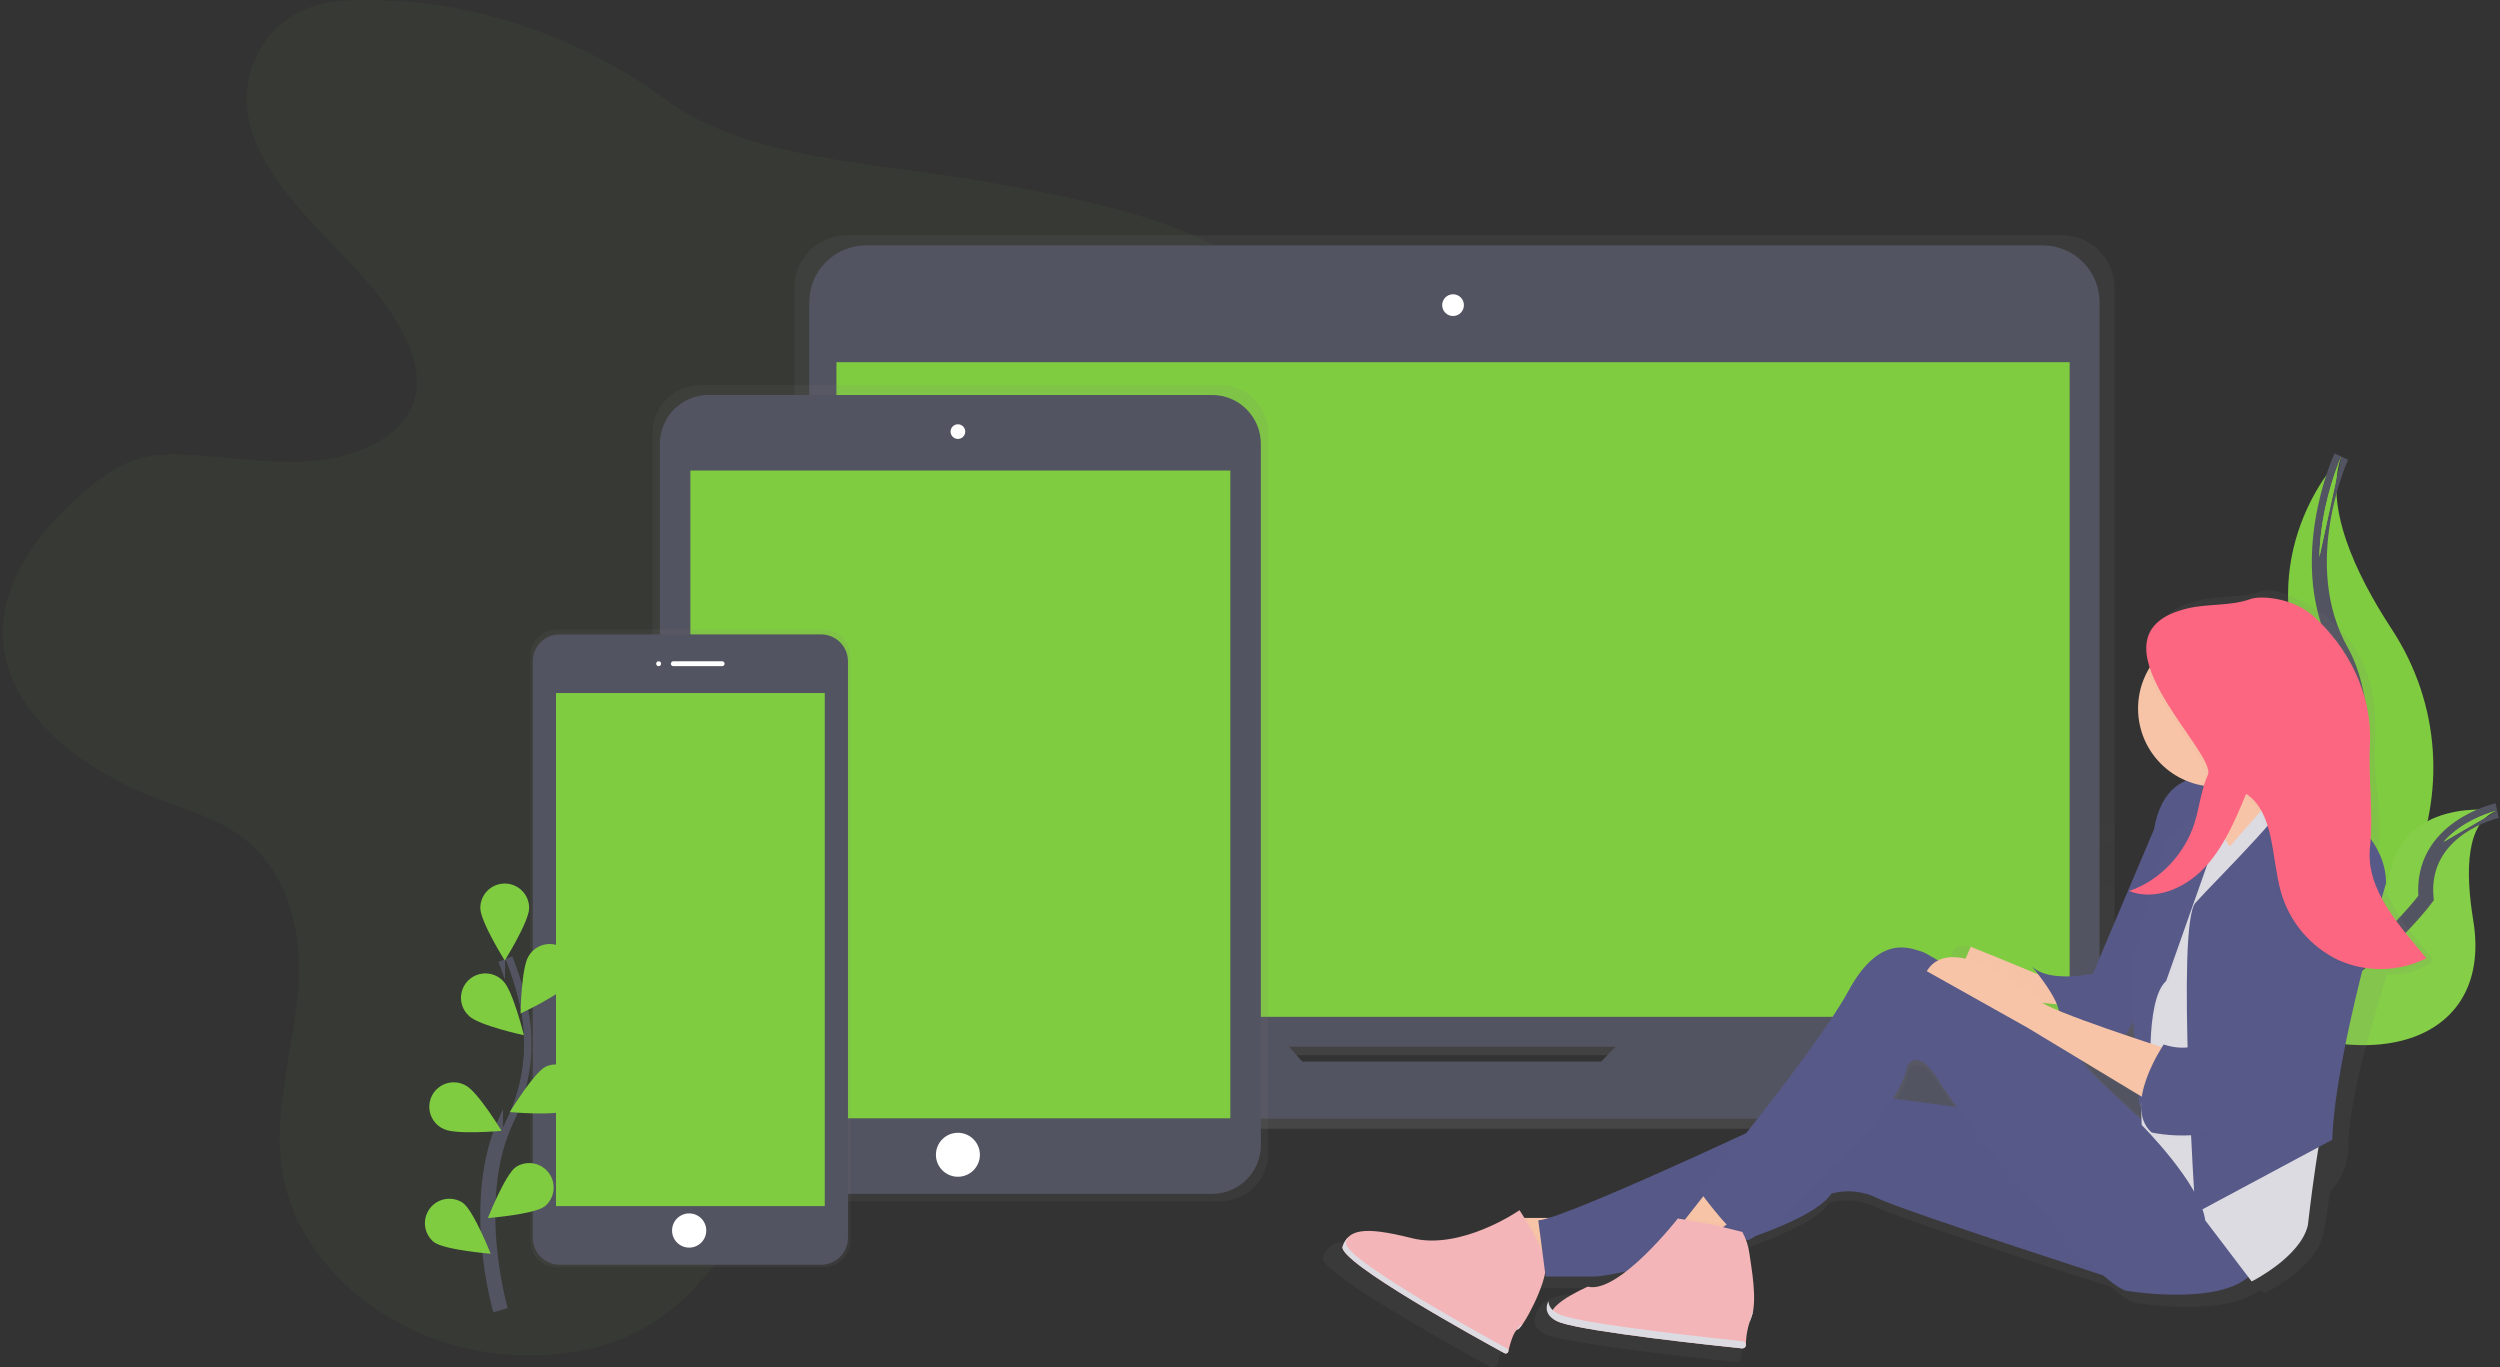 <?xml version="1.0" standalone="no"?><!-- Generator: Gravit.io --><svg xmlns="http://www.w3.org/2000/svg" xmlns:xlink="http://www.w3.org/1999/xlink" style="isolation:isolate" viewBox="0 0 320 175" width="320" height="175"><rect x="0" y="0" width="320" height="175" fill="#333333" stroke="none"/><defs><clipPath id="_clipPath_qTjgpO5FnlrMT7b8WYROGQvKOpgK3RdX"><rect width="320" height="175"/></clipPath></defs><g clip-path="url(#_clipPath_qTjgpO5FnlrMT7b8WYROGQvKOpgK3RdX)"><clipPath id="_clipPath_bwXEULj3nMWlnlcTxJ4jMoRvVFJ24y2p"><rect x="0.144" y="0" width="319.712" height="175" transform="matrix(1,0,0,1,0,0)" fill="rgb(255,255,255)"/></clipPath><g clip-path="url(#_clipPath_bwXEULj3nMWlnlcTxJ4jMoRvVFJ24y2p)"><g><g><g style="opacity:0.2;"><g opacity="0.2"><path d=" M 47.703 0.027 C 45.183 -0.045 42.6 0.027 40.236 0.753 C 33.803 2.729 30.754 9.196 31.745 14.785 C 32.737 20.373 36.814 25.242 41.046 29.692 C 45.276 34.142 49.861 38.542 52.181 43.861 C 53.338 46.516 53.879 49.49 52.704 52.142 C 50.89 56.229 45.421 58.512 40.17 58.987 C 34.919 59.463 29.647 58.537 24.378 58.227 C 22.167 58.099 19.893 58.083 17.811 58.681 C 15.525 59.331 13.62 60.66 11.869 62.046 C 5.036 67.48 -0.433 74.895 0.452 82.685 C 1.452 91.513 10.377 98.489 20.153 102.233 C 23.389 103.484 26.814 104.478 29.663 106.248 C 37.168 110.917 38.853 119.673 38.106 127.4 C 37.359 135.127 34.813 142.864 36.23 150.523 C 37.897 159.432 45.274 167.481 55.224 171.24 C 64.09 174.589 75.185 174.367 83.056 169.642 C 86.893 167.334 89.795 164.129 92.319 160.814 C 96.066 155.919 99.162 150.558 101.528 144.865 C 102.626 142.211 103.658 139.355 106.219 137.511 C 107.783 136.375 109.809 135.74 111.813 135.247 C 117.855 133.758 124.219 133.351 130.317 132.025 C 136.415 130.7 142.55 128.22 145.865 123.811 C 150.556 117.556 148.367 109.544 148.389 102.189 C 148.426 85.409 160.619 70.389 165.119 54.031 C 166.589 48.686 167.137 42.773 163.853 38.004 C 161.623 34.767 157.861 32.431 153.909 30.627 C 145.212 26.658 135.327 24.891 125.604 23.172 C 112.092 20.782 95.684 20.473 85.211 12.742 C 75.16 5.322 61.41 0.027 47.703 0.027 Z " fill="rgb(128,204,65)"/></g></g><path d=" M 299.685 58.44 C 299.685 58.44 288.48 69.645 294.806 86.272 C 301.133 102.899 283.962 130.55 283.962 130.55 C 283.962 130.55 284.146 130.521 284.487 130.462 C 307.5 126.397 318.936 100.078 306.139 80.524 C 301.383 73.256 297.477 64.738 299.685 58.44 Z " fill="rgb(128,204,65)"/><clipPath id="_clipPath_cY3ltiryCws5E1fjrlha00rJHwJnbjAQ"><path d=" M -639.279 -350 L 639.567 -350 L 639.567 350 L -639.279 350 L -639.279 -350 Z  M 299.685 58.44 C 299.685 58.44 293.359 72.175 299.685 83.379 C 306.011 94.584 300.77 126.031 283.962 130.55 L 299.685 58.44 Z " fill-rule="evenodd" fill="rgb(255,255,255)"/></clipPath><g clip-path="url(#_clipPath_cY3ltiryCws5E1fjrlha00rJHwJnbjAQ)"><mask id="_mask_UDKGdq4sRkpcGISvmUaQVEItLEdONZVv" x="-200%" y="-200%" width="400%" height="400%"><rect x="-200%" y="-200%" width="400%" height="400%" style="fill:white;"/><path d=" M 299.685 58.44 C 299.685 58.44 293.359 72.175 299.685 83.379 C 306.011 94.584 300.77 126.031 283.962 130.55" fill="black" stroke="none"/></mask><path d=" M 299.685 58.44 C 299.685 58.44 293.359 72.175 299.685 83.379 C 306.011 94.584 300.77 126.031 283.962 130.55" fill="none" mask="url(#_mask_UDKGdq4sRkpcGISvmUaQVEItLEdONZVv)" vector-effect="non-scaling-stroke" stroke-width="1.923" stroke="rgb(83,84,97)" stroke-opacity="100" stroke-linejoin="miter" stroke-linecap="butt" stroke-miterlimit="10"/></g><path d=" M 319.642 103.762 C 319.642 103.762 306.855 101.726 305.692 113.184 C 305.692 113.184 281.106 126.231 281.106 126.231 L 281.544 126.522 C 300.883 139.215 319.383 134.609 316.568 117.765 C 315.546 111.486 315.63 105.191 319.642 103.762 Z " fill="rgb(128,204,65)"/><g style="opacity:0.2;"><g opacity="0.2"><path d=" M 319.642 103.762 C 319.642 103.762 306.855 101.726 305.692 113.184 C 305.692 113.184 281.106 126.231 281.106 126.231 L 281.544 126.522 C 300.883 139.215 319.383 134.609 316.568 117.765 C 315.546 111.486 315.63 105.191 319.642 103.762 Z " fill="rgb(245,245,245)"/></g></g><clipPath id="_clipPath_OuguDYew7LEwePMA7k5zxP49YIfzLDYo"><path d=" M -639.279 -350 L 639.567 -350 L 639.567 350 L -639.279 350 L -639.279 -350 Z  M 319.642 103.762 C 319.642 103.762 309.717 105.951 310.533 114.963 C 310.533 114.963 295.795 134.805 281.106 126.221 L 319.642 103.762 Z " fill-rule="evenodd" fill="rgb(255,255,255)"/></clipPath><g clip-path="url(#_clipPath_OuguDYew7LEwePMA7k5zxP49YIfzLDYo)"><mask id="_mask_IQj7HQhNCsNdIKIVFoi8bs8QDCmLrsN3" x="-200%" y="-200%" width="400%" height="400%"><rect x="-200%" y="-200%" width="400%" height="400%" style="fill:white;"/><path d=" M 319.642 103.762 C 319.642 103.762 309.717 105.951 310.533 114.963 C 310.533 114.963 295.795 134.805 281.106 126.221" fill="black" stroke="none"/></mask><path d=" M 319.642 103.762 C 319.642 103.762 309.717 105.951 310.533 114.963 C 310.533 114.963 295.795 134.805 281.106 126.221" fill="none" mask="url(#_mask_IQj7HQhNCsNdIKIVFoi8bs8QDCmLrsN3)" vector-effect="non-scaling-stroke" stroke-width="1.923" stroke="rgb(83,84,97)" stroke-opacity="100" stroke-linejoin="miter" stroke-linecap="butt" stroke-miterlimit="10"/></g><linearGradient id="_lgradient_6" x1="0.5" y1="1" x2="0.5" y2="0.608" gradientTransform="matrix(212.029,0,0,114.367,79.8,30.114)" gradientUnits="userSpaceOnUse"><stop offset="0%" stop-opacity="0.25" style="stop-color:rgb(128,128,128)"/><stop offset="54%" stop-opacity="0.12" style="stop-color:rgb(128,128,128)"/><stop offset="100%" stop-opacity="0.1" style="stop-color:rgb(128,128,128)"/></linearGradient><path d=" M 290.05 131.322 L 269.961 131.322 C 270.424 130.392 270.663 129.367 270.662 128.329 L 270.662 36.84 C 270.662 33.125 267.65 30.114 263.935 30.114 L 108.408 30.114 C 106.624 30.113 104.912 30.822 103.65 32.083 C 102.388 33.345 101.678 35.056 101.678 36.84 L 101.678 128.332 C 101.677 129.371 101.916 130.395 102.379 131.325 L 81.58 131.325 C 81.108 131.325 80.655 131.513 80.322 131.846 C 79.988 132.18 79.8 132.632 79.8 133.104 L 79.8 134.54 C 79.806 140.032 84.26 144.481 89.751 144.481 L 281.879 144.481 C 284.518 144.481 287.049 143.433 288.915 141.566 C 290.781 139.7 291.829 137.169 291.829 134.53 L 291.829 133.095 C 291.826 132.114 291.03 131.322 290.05 131.322 L 290.05 131.322 Z  M 166.248 137.013 L 164.535 135.059 L 207.289 135.059 L 205.382 137.016 L 166.248 137.013 Z " fill="url(#_lgradient_6)"/><path d=" M 110.863 31.409 L 261.468 31.409 C 265.482 31.409 268.741 34.668 268.741 38.682 L 268.741 126.703 C 268.741 130.717 265.482 133.977 261.468 133.977 L 110.863 133.977 C 106.849 133.977 103.589 130.717 103.589 126.703 L 103.589 38.682 C 103.589 34.668 106.849 31.409 110.863 31.409 Z " fill="rgb(83,84,97)"/><rect x="107.063" y="46.36" width="157.85" height="83.793" transform="matrix(1,0,0,1,0,0)" fill="rgb(128,204,65)"/><circle vector-effect="non-scaling-stroke" cx="185.99" cy="39.058" r="1.392" fill="rgb(255,255,255)"/><path d=" M 210.363 130.324 L 204.938 135.888 L 166.692 135.888 L 161.792 130.324 L 83.944 130.324 C 82.984 130.324 82.205 131.103 82.205 132.063 L 82.205 133.464 C 82.205 136.043 83.23 138.517 85.054 140.341 C 86.878 142.165 89.351 143.189 91.931 143.189 L 279.702 143.189 C 282.282 143.189 284.755 142.165 286.579 140.341 C 288.403 138.517 289.428 136.043 289.428 133.464 L 289.428 132.063 C 289.428 131.103 288.649 130.324 287.689 130.324 L 210.363 130.324 Z " fill="rgb(83,84,97)"/><linearGradient id="_lgradient_7" x1="0" y1="0.5" x2="6.123233630820685e-17" y2="-0.5" gradientTransform="matrix(78.802,0,0,104.435,83.525,49.305)" gradientUnits="userSpaceOnUse"><stop offset="0%" stop-opacity="0.1" style="stop-color:rgb(128,128,128)"/></linearGradient><path d=" M 156.219 49.305 L 89.633 49.305 C 86.264 49.302 83.53 52.029 83.525 55.397 L 83.525 147.649 C 83.53 151.017 86.264 153.744 89.633 153.74 L 156.219 153.74 C 159.588 153.744 162.322 151.017 162.327 147.649 L 162.327 55.397 C 162.322 52.029 159.588 49.302 156.219 49.305 L 156.219 49.305 Z " fill="url(#_lgradient_7)"/><path d=" M 90.714 50.556 L 155.134 50.556 C 158.586 50.556 161.388 53.359 161.388 56.811 L 161.388 146.561 C 161.388 150.013 158.586 152.815 155.134 152.815 L 90.714 152.815 C 87.263 152.815 84.46 150.013 84.46 146.561 L 84.46 56.811 C 84.46 53.359 87.263 50.556 90.714 50.556 Z " fill="rgb(83,84,97)"/><rect x="88.369" y="60.229" width="69.111" height="82.914" transform="matrix(1,0,0,1,0,0)" fill="rgb(128,204,65)"/><circle vector-effect="non-scaling-stroke" cx="122.612" cy="55.247" r="0.938" fill="rgb(255,255,255)"/><circle vector-effect="non-scaling-stroke" cx="122.612" cy="147.811" r="2.814" fill="rgb(255,255,255)"/><linearGradient id="_lgradient_8" x1="0" y1="0.5" x2="6.12319727005633e-17" y2="-0.5" gradientTransform="matrix(40.963,0,0,81.62,67.889,80.577)" gradientUnits="userSpaceOnUse"><stop offset="0%" stop-opacity="0.1" style="stop-color:rgb(128,128,128)"/></linearGradient><path d=" M 105.465 80.577 L 71.276 80.577 C 70.379 80.575 69.519 80.93 68.884 81.563 C 68.249 82.196 67.891 83.055 67.889 83.951 L 67.889 158.822 C 67.891 159.719 68.249 160.578 68.884 161.211 C 69.519 161.843 70.379 162.198 71.276 162.197 L 105.465 162.197 C 106.362 162.198 107.223 161.843 107.858 161.211 C 108.493 160.578 108.85 159.719 108.852 158.822 L 108.852 83.951 C 108.85 83.055 108.493 82.196 107.858 81.563 C 107.223 80.93 106.362 80.575 105.465 80.577 L 105.465 80.577 Z " fill="url(#_lgradient_8)"/><path d=" M 71.639 81.202 L 105.1 81.202 C 106.998 81.202 108.539 82.744 108.539 84.642 L 108.539 158.444 C 108.539 160.342 106.998 161.884 105.1 161.884 L 71.639 161.884 C 69.74 161.884 68.199 160.342 68.199 158.444 L 68.199 84.642 C 68.199 82.744 69.74 81.202 71.639 81.202 Z " fill="rgb(83,84,97)"/><rect x="71.17" y="88.708" width="34.399" height="65.671" transform="matrix(1,0,0,1,0,0)" fill="rgb(128,204,65)"/><circle vector-effect="non-scaling-stroke" cx="84.304" cy="84.955" r="0.313" fill="rgb(255,255,255)"/><path d=" M 86.18 84.642 L 92.435 84.642 C 92.607 84.642 92.747 84.783 92.747 84.955 L 92.747 84.955 C 92.747 85.128 92.607 85.268 92.435 85.268 L 86.18 85.268 C 86.008 85.268 85.867 85.128 85.867 84.955 L 85.867 84.955 C 85.867 84.783 86.008 84.642 86.18 84.642 Z " fill="rgb(255,255,255)"/><circle vector-effect="non-scaling-stroke" cx="88.213" cy="157.506" r="2.189" fill="rgb(255,255,255)"/><clipPath id="_clipPath_I1EGO1uKen3c6xL5FWZMnmDae1RZj4ra"><path d=" M -639.279 -350 L 639.567 -350 L 639.567 350 L -639.279 350 L -639.279 -350 Z  M 64.068 167.7 C 64.068 167.7 59.921 153.628 64.847 143.264 C 66.943 138.933 67.577 134.038 66.654 129.314 C 66.198 127.077 65.537 124.886 64.681 122.769 L 64.068 167.7 Z " fill-rule="evenodd" fill="rgb(255,255,255)"/></clipPath><g clip-path="url(#_clipPath_I1EGO1uKen3c6xL5FWZMnmDae1RZj4ra)"><mask id="_mask_D6yKtDqHgrUVY4HhioZAqI7n3sbFLjz4" x="-200%" y="-200%" width="400%" height="400%"><rect x="-200%" y="-200%" width="400%" height="400%" style="fill:white;"/><path d=" M 64.068 167.7 C 64.068 167.7 59.921 153.628 64.847 143.264 C 66.943 138.933 67.577 134.038 66.654 129.314 C 66.198 127.077 65.537 124.886 64.681 122.769" fill="black" stroke="none"/></mask><path d=" M 64.068 167.7 C 64.068 167.7 59.921 153.628 64.847 143.264 C 66.943 138.933 67.577 134.038 66.654 129.314 C 66.198 127.077 65.537 124.886 64.681 122.769" fill="none" mask="url(#_mask_D6yKtDqHgrUVY4HhioZAqI7n3sbFLjz4)" vector-effect="non-scaling-stroke" stroke-width="1.923" stroke="rgb(83,84,97)" stroke-opacity="100" stroke-linejoin="miter" stroke-linecap="butt" stroke-miterlimit="10"/></g><path d=" M 67.733 116.221 C 67.733 117.947 64.606 122.947 64.606 122.947 C 64.606 122.947 61.478 117.944 61.478 116.221 C 61.478 114.494 62.879 113.093 64.606 113.093 C 66.333 113.093 67.733 114.494 67.733 116.221 Z " fill="rgb(128,204,65)"/><path d=" M 72.908 125.777 C 71.97 127.225 66.629 129.727 66.629 129.727 C 66.629 129.727 66.726 123.829 67.664 122.381 C 68.245 121.388 69.325 120.793 70.476 120.835 C 71.626 120.876 72.661 121.546 73.169 122.579 C 73.678 123.612 73.577 124.84 72.908 125.777 L 72.908 125.777 Z " fill="rgb(128,204,65)"/><path d=" M 72.671 142.104 C 71.129 142.88 65.256 142.345 65.256 142.345 C 65.256 142.345 68.318 137.304 69.856 136.528 C 71.383 135.839 73.181 136.475 73.936 137.97 C 74.69 139.465 74.133 141.289 72.671 142.107 L 72.671 142.104 Z " fill="rgb(128,204,65)"/><path d=" M 69.719 154.422 C 68.33 155.448 62.451 155.911 62.451 155.911 C 62.451 155.911 64.615 150.425 66.003 149.4 C 67.391 148.474 69.261 148.8 70.253 150.142 C 71.245 151.483 71.01 153.366 69.719 154.422 L 69.719 154.422 Z " fill="rgb(128,204,65)"/><path d=" M 60.059 130.062 C 61.31 131.263 67.061 132.51 67.061 132.51 C 67.061 132.51 65.65 126.784 64.412 125.584 C 63.624 124.742 62.438 124.403 61.324 124.7 C 60.211 124.997 59.35 125.882 59.086 127.004 C 58.822 128.125 59.195 129.301 60.059 130.065 L 60.059 130.062 Z " fill="rgb(128,204,65)"/><path d=" M 56.788 144.509 C 58.329 145.285 64.202 144.75 64.202 144.75 C 64.202 144.75 61.141 139.709 59.602 138.933 C 58.6 138.372 57.369 138.406 56.399 139.023 C 55.429 139.638 54.875 140.737 54.956 141.883 C 55.037 143.029 55.74 144.039 56.788 144.512 L 56.788 144.509 Z " fill="rgb(128,204,65)"/><path d=" M 55.537 158.988 C 56.925 160.013 62.804 160.476 62.804 160.476 C 62.804 160.476 60.64 154.991 59.252 153.966 C 57.864 153.04 55.994 153.366 55.002 154.707 C 54.011 156.049 54.246 157.932 55.537 158.988 L 55.537 158.988 Z " fill="rgb(128,204,65)"/><linearGradient id="_lgradient_9" x1="0" y1="0.5" x2="0" y2="-0.5" gradientTransform="matrix(142.181,0,0,99.466,169.331,75.529)" gradientUnits="userSpaceOnUse"><stop offset="0%" stop-opacity="0.1" style="stop-color:rgb(128,128,128)"/></linearGradient><path d=" M 311.512 122.935 C 308.05 118.735 303.857 113.91 304.444 108.322 C 304.92 103.797 303.781 99.612 304.007 95.072 C 304.319 88.62 303.025 83.57 298.378 79.436 C 295.663 77.018 291.126 75.12 289.775 75.605 C 287.098 76.562 284.177 76.196 281.422 76.856 C 279.33 77.344 277.938 78.107 277.075 79.045 C 275.34 80.608 275.312 82.798 276.103 85.127 C 274.706 87.685 274.462 90.715 275.43 93.463 C 276.398 96.212 278.488 98.419 281.178 99.537 C 279.249 100.344 277.582 102.201 276.932 105.973 C 276.479 108.563 275.796 111.107 274.889 113.575 C 274.482 113.765 274.064 113.934 273.638 114.078 C 273.732 114.116 273.829 114.141 273.923 114.175 C 273.72 114.254 273.52 114.332 273.298 114.4 C 273.667 114.545 274.05 114.656 274.439 114.732 C 271.938 121.052 268.81 124.967 268.81 124.967 C 268.81 124.967 262.978 126.256 260.711 124.001 C 260.711 124.001 261.08 124.433 261.58 125.08 C 259.363 124.161 255.723 122.66 252.612 121.425 C 250.354 120.527 249.775 121.425 249.797 122.675 C 249.246 122.744 248.714 122.923 248.234 123.2 C 247.566 122.771 246.867 122.395 246.141 122.075 C 244.847 121.762 240.635 119.498 236.422 127.225 C 233.97 131.719 227.685 139.922 222.853 145.988 C 213.456 150.31 201.223 155.783 196.675 157.159 L 193.761 157.159 C 193.38 156.533 193.114 156.139 193.114 156.139 L 192.888 156.289 L 192.792 156.139 C 192.792 156.139 187.069 160.101 181.259 160.133 C 180.432 160.121 179.61 160.016 178.807 159.82 C 176.137 159.148 174.254 158.847 172.909 158.882 C 171.317 158.853 170.407 159.232 169.857 159.945 L 169.857 159.945 C 169.783 160.038 169.715 160.137 169.654 160.239 L 169.654 160.239 C 169.592 160.34 169.536 160.444 169.485 160.551 L 169.485 160.551 C 169.435 160.664 169.385 160.783 169.341 160.905 C 169.304 161.125 169.371 161.35 169.523 161.515 C 169.6 161.624 169.685 161.728 169.776 161.827 L 169.938 162.002 C 170.67 162.759 172.002 163.763 173.66 164.883 C 174.138 165.195 174.645 165.539 175.173 165.88 L 176.177 166.506 L 177.075 167.065 L 177.434 167.288 L 177.835 167.531 L 178.55 167.966 L 178.976 168.223 L 179.78 168.701 L 180.43 169.086 C 182.131 170.089 183.826 171.062 185.355 171.925 L 186.425 172.563 L 186.528 172.619 L 187.216 173.004 L 188.404 173.664 L 189.221 174.114 L 189.602 174.324 L 190.012 174.549 L 190.093 174.592 L 190.806 174.98 C 191.103 175.03 191.407 174.948 191.638 174.755 C 191.844 173.879 192.348 172.003 192.888 171.859 C 193.43 171.715 195.772 167.622 196.432 164.883 L 202.755 164.883 C 204 164.776 205.238 164.586 206.458 164.313 C 204.825 165.477 203.208 166.209 201.951 165.896 C 199.293 165.236 196.776 166.856 196.523 168.454 C 196.523 168.488 196.5 168.52 196.491 168.554 C 196.482 168.588 196.475 168.62 196.469 168.651 C 196.463 168.682 196.45 168.729 196.444 168.77 C 196.438 168.811 196.444 168.836 196.444 168.87 C 196.444 168.904 196.444 168.948 196.444 168.988 C 196.444 169.029 196.444 169.054 196.444 169.086 C 196.444 169.117 196.444 169.167 196.444 169.208 C 196.444 169.248 196.444 169.27 196.444 169.301 C 196.444 169.333 196.463 169.386 196.475 169.43 C 196.488 169.474 196.475 169.486 196.498 169.511 C 196.517 169.567 196.54 169.623 196.566 169.676 L 196.582 169.717 C 196.617 169.786 196.657 169.851 196.7 169.914 L 196.751 169.98 C 196.782 170.024 196.816 170.067 196.854 170.108 L 196.926 170.18 C 196.963 170.218 197.004 170.255 197.045 170.293 L 197.132 170.364 L 197.273 170.468 L 197.376 170.537 L 197.545 170.637 L 197.658 170.696 L 197.87 170.796 L 197.976 170.843 C 198.089 170.89 198.208 170.934 198.336 170.975 C 198.539 171.04 198.78 171.109 199.052 171.178 L 199.325 171.243 L 199.722 171.334 L 199.931 171.381 Q 200.338 171.468 200.794 171.556 L 201.216 171.634 L 201.561 171.697 L 202.351 171.834 C 202.846 171.919 203.362 172.003 203.915 172.085 L 205.278 172.291 L 207.055 172.544 L 207.449 172.598 L 208.074 172.685 L 208.99 172.807 L 209.616 172.888 L 209.616 172.888 L 211.239 173.095 L 211.746 173.157 L 212.768 173.282 C 214.113 173.445 215.414 173.595 216.612 173.729 L 217.997 173.886 L 218.697 173.964 L 219.01 173.995 L 219.848 174.086 L 220.314 174.136 L 220.889 174.195 L 221.7 174.28 L 221.787 174.28 L 222.306 174.333 L 222.306 174.333 C 222.438 174.347 222.569 174.305 222.668 174.218 C 222.767 174.13 222.825 174.005 222.828 173.873 L 222.828 173.873 L 222.828 173.873 C 222.828 173.858 222.828 173.839 222.828 173.82 C 222.876 173.748 222.902 173.663 222.903 173.576 C 222.917 172.805 223.014 172.038 223.194 171.287 C 223.228 171.159 223.269 171.027 223.313 170.896 L 223.363 170.746 C 223.419 170.587 223.475 170.433 223.541 170.262 C 223.588 170.145 223.629 170.026 223.663 169.905 C 223.663 169.867 223.685 169.83 223.698 169.789 C 223.71 169.749 223.729 169.661 223.741 169.595 C 224.392 167.372 223.607 163.225 223.382 161.596 C 223.31 161.075 223.19 160.563 223.025 160.063 C 223.066 160.068 223.107 160.068 223.147 160.063 C 223.483 159.94 223.799 159.768 224.086 159.554 C 228.864 157.85 232.891 155.901 234.164 153.95 C 236.225 153.406 238.414 153.635 240.319 154.594 C 242.792 155.823 261.505 161.931 270.217 164.751 C 271.781 166.099 273.007 166.887 273.686 166.828 C 273.686 166.828 284.777 168.623 289.237 165.12 C 289.634 165.396 289.884 165.542 289.884 165.542 C 289.884 165.542 296.364 162.325 297.337 158.138 C 297.649 156.78 297.934 154.779 298.225 152.565 C 299.727 151.05 300.573 149.004 300.576 146.87 C 300.779 139.84 303.503 131.81 305.523 124.667 C 307.975 124.861 308.923 124.398 311.171 123.288 L 311.071 123.16 C 311.23 123.066 311.371 123.003 311.512 122.935 Z  M 274.364 133.464 L 273.113 133.048 C 273.533 132.488 273.894 131.887 274.192 131.253 L 274.364 133.464 Z  M 267.394 136.422 L 274.899 140.925 L 274.964 141.842 C 274.873 142.539 274.894 143.246 275.027 143.937 C 271.719 140.997 267.847 137.429 267.39 136.419 L 267.394 136.422 Z  M 264.329 129.855 C 263.51 129.517 262.831 129.211 262.365 128.958 C 262.99 129.001 263.585 129.039 264.104 129.067 C 264.206 129.321 264.282 129.585 264.329 129.855 L 264.329 129.855 Z  M 244.227 137.195 C 244.227 137.195 245.522 134.299 248.44 139.127 C 248.893 139.878 249.728 141.072 250.832 142.551 L 242.339 141.416 C 243.339 139.865 244.012 138.424 244.227 137.198 L 244.227 137.195 Z " fill="url(#_lgradient_9)"/><path d=" M 262.884 125.562 C 262.884 125.562 256.943 123.06 252.252 121.184 C 252.252 121.184 250.375 125.562 250.375 125.562 C 250.375 125.562 258.193 127.75 258.193 128.063 C 258.193 128.063 264.761 128.689 264.761 128.689 L 262.884 125.562 Z " fill="rgb(247,196,167)"/><g style="opacity:0.05;"><g opacity="0.05"><path d=" M 262.884 125.562 C 262.884 125.562 256.943 123.06 252.252 121.184 C 252.252 121.184 250.375 125.562 250.375 125.562 C 250.375 125.562 258.193 127.75 258.193 128.063 C 258.193 128.063 264.761 128.689 264.761 128.689 L 262.884 125.562 Z " fill="rgb(0,0,0)"/></g></g><path d=" M 288.214 100.857 C 288.214 100.857 277.582 95.228 275.706 106.173 C 275.706 106.173 267.888 124.624 267.888 124.624 C 267.888 124.624 262.259 125.874 260.07 123.685 C 260.07 123.685 265.386 129.939 262.884 130.565 C 262.884 130.565 268.513 134.63 271.015 133.379 C 273.517 132.129 275.393 123.685 276.331 121.496 C 277.269 119.307 280.709 100.231 288.214 100.857 Z " fill="rgb(87,89,136)"/><g style="opacity:0.1;"><g opacity="0.1"><path d=" M 288.214 100.857 C 288.214 100.857 277.582 95.228 275.706 106.173 C 275.706 106.173 267.888 124.624 267.888 124.624 C 267.888 124.624 262.259 125.874 260.07 123.685 C 260.07 123.685 265.386 129.939 262.884 130.565 C 262.884 130.565 268.513 134.63 271.015 133.379 C 273.517 132.129 275.393 123.685 276.331 121.496 C 277.269 119.307 280.709 100.231 288.214 100.857 Z " fill="rgb(0,0,0)"/></g></g><path d=" M 282.273 97.104 C 282.273 97.104 288.84 104.61 289.152 110.864 C 289.152 110.864 296.658 104.297 297.283 103.984 C 297.283 103.984 291.029 93.039 290.403 89.599 C 289.778 86.159 282.273 97.104 282.273 97.104 Z " fill="rgb(247,196,167)"/><path d=" M 286.807 100.31 L 282.663 104.062 L 284.618 111.958 L 289.934 106.955 L 289.309 101.951 L 286.807 100.31 L 286.807 100.31 Z " fill="rgb(247,196,167)"/><path d=" M 200.341 155.895 L 193.148 155.895 L 195.963 162.775 L 202.842 160.899 L 200.341 155.895 L 200.341 155.895 Z " fill="rgb(247,196,167)"/><g style="opacity:0.1;"><g opacity="0.1"><path d=" M 194.812 154.904 C 194.812 154.904 187.363 160.092 180.999 158.478 C 174.636 156.864 172.906 157.468 172.165 159.551 C 171.48 161.468 189.94 171.606 192.882 173.207 C 192.975 173.258 193.086 173.263 193.182 173.219 C 193.278 173.176 193.349 173.091 193.374 172.988 C 193.574 172.138 194.058 170.314 194.577 170.174 C 195.253 169.992 198.33 164.232 198.161 161.968 C 197.992 159.704 194.812 154.904 194.812 154.904 Z " fill="rgb(0,0,0)"/></g></g><path d=" M 194.499 154.904 C 194.499 154.904 187.05 160.092 180.687 158.478 C 174.323 156.864 172.593 157.468 171.852 159.551 C 171.167 161.468 189.627 171.606 192.57 173.207 C 192.662 173.258 192.773 173.263 192.869 173.219 C 192.966 173.176 193.037 173.091 193.061 172.988 C 193.261 172.138 193.746 170.314 194.264 170.174 C 194.94 169.992 198.017 164.232 197.849 161.968 C 197.679 159.704 194.499 154.904 194.499 154.904 Z " fill="rgb(243,181,183)"/><path d=" M 256.004 142.448 L 235.052 139.634 C 235.052 139.634 200.966 155.895 196.901 156.208 L 197.839 163.4 L 204.093 163.4 C 206.595 163.4 230.987 158.084 234.427 152.768 C 236.417 152.239 238.532 152.462 240.369 153.393 C 243.496 154.957 273.517 164.651 273.517 164.651 L 256.004 142.448 Z " fill="rgb(87,89,136)"/><g style="opacity:0.1;"><g opacity="0.1"><path d=" M 256.004 142.448 L 235.052 139.634 C 235.052 139.634 200.966 155.895 196.901 156.208 L 197.839 163.4 L 204.093 163.4 C 206.595 163.4 230.987 158.084 234.427 152.768 C 236.417 152.239 238.532 152.462 240.369 153.393 C 243.496 154.957 273.517 164.651 273.517 164.651 L 256.004 142.448 Z " fill="rgb(0,0,0)"/></g></g><path d=" M 218.791 152.142 L 215.351 156.521 L 218.791 158.397 L 223.795 154.644 L 218.791 152.142 L 218.791 152.142 Z " fill="rgb(247,196,167)"/><path d=" M 278.52 147.139 C 278.52 147.139 267.263 137.501 266.484 135.753 C 265.705 134.005 247.249 122.122 245.998 121.809 C 244.747 121.496 240.681 119.307 236.616 126.813 C 232.55 134.318 217.54 152.455 217.54 152.455 C 217.54 152.455 222.231 159.022 223.795 158.71 C 225.358 158.397 242.87 143.699 244.121 136.507 C 244.121 136.507 245.372 133.692 248.187 138.383 C 251.001 143.074 269.138 165.589 272.578 165.276 C 272.578 165.276 286.025 167.466 288.84 162.15 C 291.654 156.833 278.52 147.139 278.52 147.139 Z " fill="rgb(87,89,136)"/><path d=" M 284.931 101.326 C 284.931 101.326 281.022 103.046 280.709 110.238 C 280.709 110.238 273.517 129.627 273.517 129.627 L 274.142 144.012 C 274.142 144.012 281.647 151.517 282.273 156.208 C 282.273 156.208 288.214 164.026 288.214 164.026 C 288.214 164.026 294.469 160.899 295.407 156.833 C 295.407 156.833 296.971 142.761 298.534 139.008 C 298.534 139.008 299.16 111.802 299.16 111.802 L 294.469 103.671 L 291.967 100.857 L 285.4 108.362 C 285.4 108.362 281.804 103.515 284.931 101.326 Z " fill="rgb(221,219,226)"/><g style="opacity:0.1;"><g opacity="0.1"><path d=" M 275.706 139.321 C 275.706 139.321 274.767 128.063 277.582 125.562 L 283.211 109.613 C 283.211 109.613 285.244 101.951 284.931 101.326 C 284.618 100.7 277.582 107.424 277.582 107.424 L 272.891 123.998 L 274.142 141.51 L 275.706 139.321 Z " fill="rgb(0,0,0)"/></g></g><path d=" M 275.393 139.321 C 275.393 139.321 274.455 128.063 277.269 125.562 L 282.898 109.613 C 282.898 109.613 285.087 101.795 284.775 101.17 C 284.775 101.17 277.269 107.424 277.269 107.424 L 272.578 123.998 L 273.829 141.51 L 275.393 139.321 Z " fill="rgb(87,89,136)"/><path d=" M 277.582 134.318 C 277.582 134.318 261.946 129.314 261.008 128.063 C 261.008 128.063 250.063 118.682 246.623 124.311 C 246.623 124.311 259.444 131.503 259.444 131.503 L 276.018 141.51 L 277.582 134.318 Z " fill="rgb(247,196,167)"/><g style="opacity:0.1;"><g opacity="0.1"><path d=" M 219.47 156.492 L 214.841 155.661 C 214.841 155.661 207.261 165.371 203.312 164.386 C 199.362 163.4 195.728 167.65 199.9 169.013 C 203.668 170.246 219.942 171.969 223.041 172.288 C 223.168 172.301 223.294 172.261 223.39 172.176 C 223.486 172.092 223.541 171.971 223.544 171.844 C 223.568 170.635 223.812 169.441 224.263 168.319 C 225.099 166.271 224.263 161.871 224.032 160.189 C 223.905 159.202 223.596 158.249 223.122 157.375 L 219.47 156.492 Z " fill="rgb(0,0,0)"/></g></g><path d=" M 219.391 156.796 L 214.763 155.964 C 214.763 155.964 207.183 165.674 203.239 164.692 C 203.239 164.692 195.656 167.957 199.828 169.32 C 203.596 170.552 219.87 172.275 222.969 172.594 C 223.096 172.607 223.223 172.567 223.318 172.483 C 223.413 172.398 223.47 172.278 223.473 172.15 C 223.488 170.944 223.722 169.751 224.163 168.629 C 224.999 166.581 224.163 162.181 223.932 160.499 C 223.805 159.512 223.496 158.558 223.022 157.684 L 219.391 156.796 Z " fill="rgb(243,181,183)"/><g style="opacity:0.1;"><g opacity="0.1"><circle vector-effect="non-scaling-stroke" cx="284.618" cy="90.694" r="10.007" fill="rgb(0,0,0)"/></g></g><circle vector-effect="non-scaling-stroke" cx="283.68" cy="90.694" r="10.007" fill="rgb(247,196,167)"/><path d=" M 293.531 100.544 C 293.531 100.544 305.414 104.61 305.414 113.053 C 305.414 113.053 298.847 134.943 298.534 145.888 C 298.534 145.888 281.022 155.27 281.022 155.27 C 281.022 155.27 278.52 118.369 281.022 115.555 C 283.524 112.74 294.781 101.795 293.531 100.544 Z " fill="rgb(87,89,136)"/><g style="opacity:0.1;"><g opacity="0.1"><path d=" M 291.341 118.056 C 291.341 118.056 286.963 137.445 276.644 134.005 C 276.644 134.005 271.327 141.823 275.08 145.263 C 275.08 145.263 284.149 147.452 290.091 141.51 C 296.032 135.569 300.411 133.379 301.349 126.187 C 302.287 118.995 302.912 108.988 299.785 109.925 C 296.658 110.864 291.341 118.056 291.341 118.056 Z " fill="rgb(0,0,0)"/></g></g><path d=" M 291.654 117.744 C 291.654 117.744 287.276 137.132 276.957 133.692 C 276.957 133.692 271.64 141.51 275.393 144.95 C 275.393 144.95 284.462 147.139 290.403 141.198 C 296.345 135.256 300.723 133.067 301.661 125.874 C 302.6 118.682 303.225 108.675 300.098 109.613 C 296.971 110.551 291.654 117.744 291.654 117.744 Z " fill="rgb(87,89,136)"/><path d=" M 224.433 167.622 C 224.433 167.65 224.414 167.685 224.404 167.71 C 224.189 168.244 224.025 168.798 223.913 169.364 C 223.988 169.12 224.076 168.87 224.176 168.62 C 224.299 168.298 224.385 167.963 224.433 167.622 L 224.433 167.622 Z " fill="rgb(221,219,226)"/><path d=" M 200.056 168.407 C 198.768 167.985 198.227 167.29 198.205 166.559 C 197.673 167.578 198.008 168.723 199.828 169.317 C 203.596 170.549 219.873 172.272 222.969 172.591 C 223.096 172.604 223.224 172.563 223.319 172.478 C 223.415 172.393 223.471 172.272 223.473 172.144 L 223.473 172.144 C 223.477 171.906 223.3 171.704 223.063 171.678 C 219.667 171.315 203.775 169.62 200.056 168.407 Z " fill="rgb(221,219,226)"/><path d=" M 172.284 159 C 172.367 158.77 172.471 158.548 172.597 158.338 C 172.26 158.678 172.008 159.094 171.862 159.551 C 171.177 161.468 189.637 171.606 192.579 173.207 C 192.672 173.258 192.783 173.262 192.88 173.218 C 192.976 173.175 193.047 173.088 193.07 172.985 L 193.07 172.985 C 193.106 172.837 193.038 172.683 192.904 172.61 C 189.652 170.831 171.608 160.896 172.284 159 Z " fill="rgb(221,219,226)"/><path d=" M 194.693 169.626 C 194.527 169.67 194.365 169.892 194.212 170.196 L 194.262 170.177 C 194.399 170.139 194.634 169.864 194.918 169.458 C 194.857 169.531 194.78 169.589 194.693 169.626 L 194.693 169.626 Z " fill="rgb(221,219,226)"/><g style="opacity:0.1;"><g opacity="0.1"><path d=" M 282.291 99.503 C 281.41 101.448 281.225 103.64 280.578 105.679 C 279.292 109.723 276.068 113.068 272.206 114.36 C 275.455 115.655 279.289 114.072 281.8 111.446 C 284.312 108.819 285.785 105.323 287.195 101.92 C 290.841 104.372 290.397 110.007 291.623 114.394 C 292.688 118.257 295.374 121.468 298.988 123.198 C 302.592 124.815 306.731 124.731 310.267 122.969 C 306.924 118.904 302.165 113.297 302.731 107.868 C 303.19 103.471 300.035 100.113 300.251 95.7 C 300.563 89.446 298.168 86.269 293.684 82.253 C 291.063 79.905 295.188 76.593 291.808 77.563 C 290.478 77.944 289.077 76.521 287.774 76.99 C 285.19 77.928 282.37 77.566 279.712 78.191 C 265.896 81.437 283.58 96.663 282.291 99.503 Z " fill="rgb(0,0,0)"/></g></g><path d=" M 282.604 99.19 C 281.722 101.135 281.538 103.327 280.89 105.366 C 279.605 109.41 276.381 112.756 272.519 114.047 C 275.768 115.342 279.602 113.76 282.113 111.133 C 284.625 108.506 286.097 105.01 287.508 101.607 C 291.154 104.059 290.71 109.694 291.936 114.082 C 293 117.944 295.687 121.155 299.3 122.885 C 302.904 124.502 307.044 124.418 310.58 122.656 C 307.237 118.591 302.79 113.922 303.356 108.493 C 303.816 104.097 303.131 99.578 303.356 95.169 C 303.669 88.914 300.601 82.873 296.113 78.857 C 293.493 76.509 289.4 76.209 288.092 76.668 C 285.509 77.606 282.688 77.244 280.031 77.869 C 266.209 81.125 283.893 96.35 282.604 99.19 Z " fill="rgb(252,102,129)"/></g></g></g></g></svg>